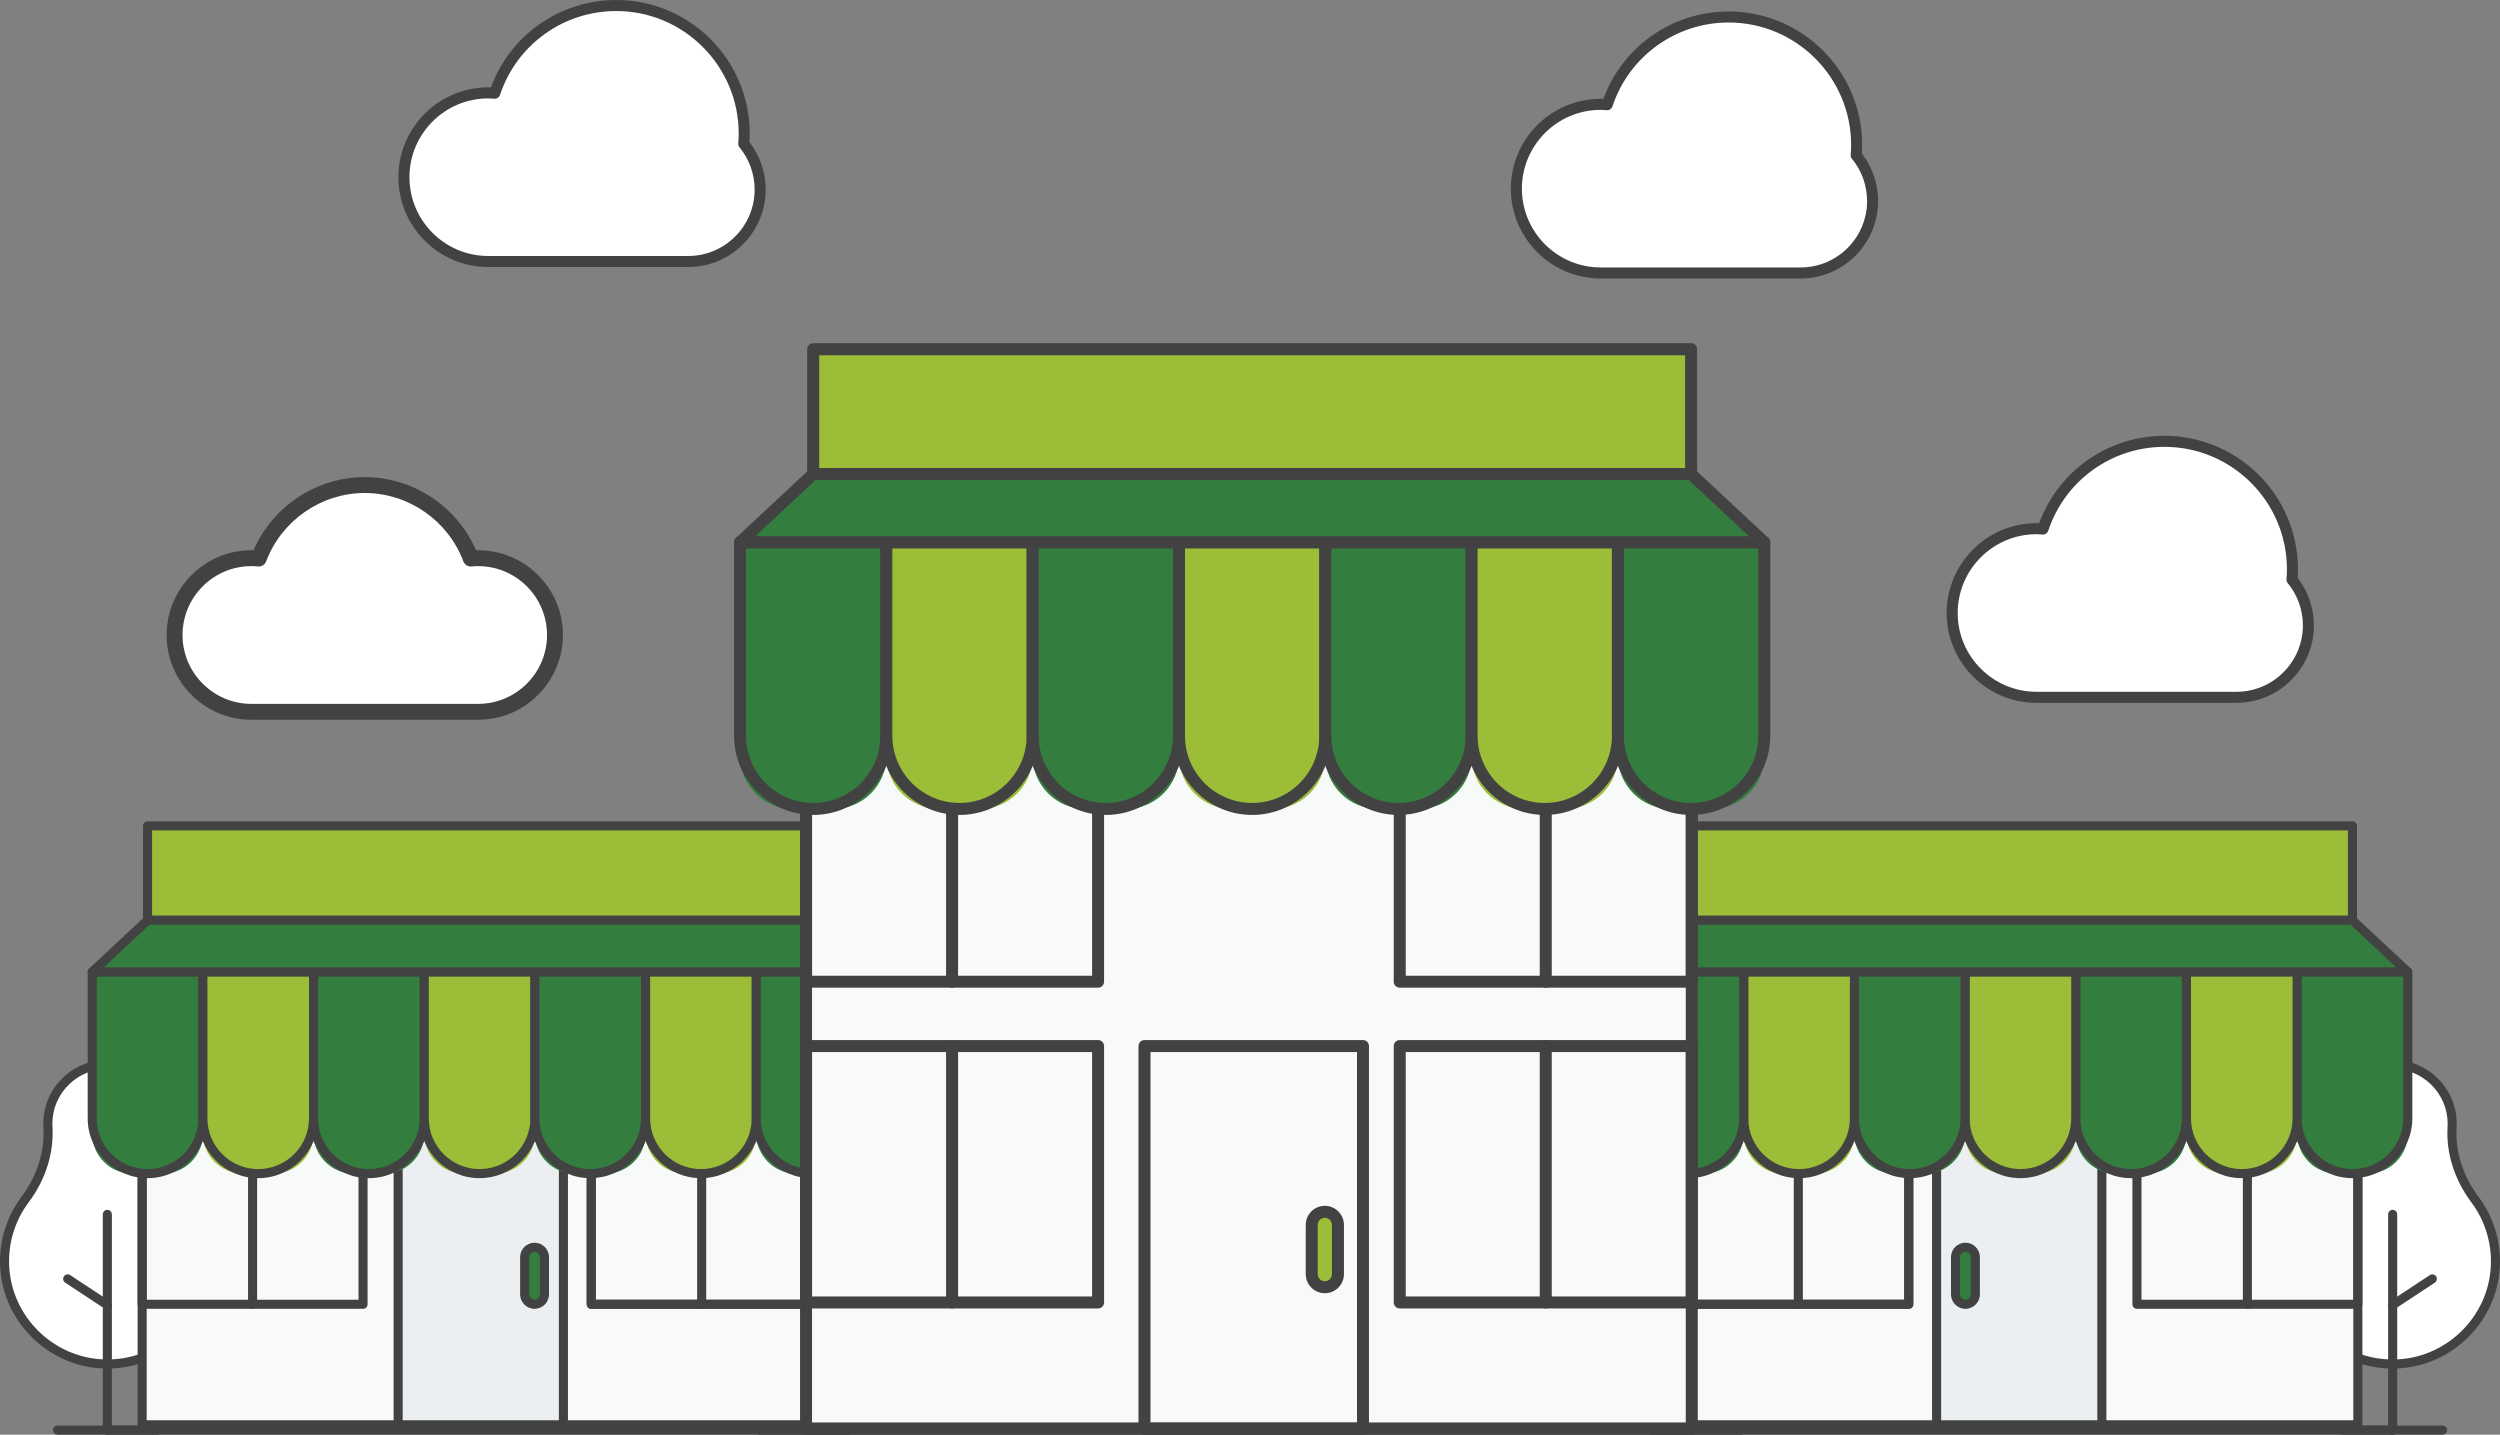<?xml version="1.0" encoding="utf-8"?>
<!-- Generator: Adobe Illustrator 19.0.0, SVG Export Plug-In . SVG Version: 6.00 Build 0)  -->
<svg version="1.1" id="Layer_1" xmlns="http://www.w3.org/2000/svg" xmlns:xlink="http://www.w3.org/1999/xlink" x="0px" y="0px"
	 width="182.535px" height="104.75px" viewBox="0 0 182.535 104.75"
	 style="enable-background:new 0 0 182.535 104.75;" xml:space="preserve">
<rect x="0" y="0" width="182.535" height="104.75" fill="#808080" stroke="none"/>
<g>
	<g>
		<path style="fill:#FFFFFF;" d="M170.357,82.215c-0.001-0.022-0.001-0.045-0.002-0.067
			c-0.048-2.319,1.795-4.31,4.112-4.43c2.504-0.13,4.576,1.862,4.576,4.338
			c0,0.088-0.003,0.176-0.008,0.263c-0.114,1.894,0.538,3.753,1.676,5.272
			c1.018,1.359,1.586,3.076,1.482,4.928c-0.217,3.857-3.405,6.955-7.266,7.069
			c-4.249,0.126-7.734-3.282-7.734-7.503c0-1.687,0.557-3.244,1.497-4.497
			C169.849,86.041,170.427,84.148,170.357,82.215z"/>
		<path style="fill:#424242;" d="M169.239,97.709c-1.534-1.489-2.378-3.486-2.378-5.623
			c0-1.709,0.541-3.333,1.563-4.696c1.1-1.467,1.669-3.3,1.602-5.162
			l-0.002-0.072c-0.052-2.5,1.933-4.639,4.426-4.768
			c1.298-0.067,2.528,0.387,3.467,1.278c0.939,0.892,1.457,2.096,1.457,3.391
			c0,0.095-0.003,0.189-0.009,0.283c-0.104,1.734,0.468,3.528,1.61,5.054
			c1.102,1.471,1.651,3.298,1.548,5.145c-0.226,4.02-3.559,7.262-7.587,7.382
			c-0.08,0.002-0.16,0.004-0.24,0.004
			C172.645,99.923,170.715,99.142,169.239,97.709z M174.484,78.049
			c-2.139,0.111-3.843,1.947-3.798,4.093l0.002,0.061c0,0,0,0,0,0.001
			c0.073,2.013-0.543,3.996-1.734,5.583c-0.936,1.248-1.431,2.734-1.431,4.299
			c0,1.957,0.773,3.785,2.178,5.148c1.404,1.363,3.257,2.08,5.216,2.024
			c3.688-0.109,6.739-3.077,6.946-6.757c0.095-1.691-0.408-3.364-1.417-4.71
			c-1.236-1.65-1.855-3.6-1.741-5.49c0.005-0.081,0.007-0.162,0.007-0.244
			c0-1.111-0.444-2.145-1.25-2.911c-0.753-0.715-1.727-1.102-2.761-1.102
			C174.628,78.043,174.556,78.045,174.484,78.049z"/>
		<g>
			<line style="fill:#5E35B1;" x1="174.698" y1="88.665" x2="174.698" y2="104.419"/>
			<path style="fill:#424242;" d="M174.698,104.75c0.183,0,0.331-0.148,0.331-0.331V88.665
				c0-0.183-0.148-0.331-0.331-0.331c-0.183,0-0.331,0.148-0.331,0.331v15.753
				C174.367,104.601,174.515,104.75,174.698,104.75z"/>
		</g>
		<g>
			<line style="fill:#5E35B1;" x1="177.594" y1="93.376" x2="174.698" y2="95.285"/>
			<path style="fill:#424242;" d="M174.698,95.616c0.063,0,0.126-0.018,0.182-0.055l2.896-1.909
				c0.153-0.1,0.195-0.306,0.094-0.458c-0.1-0.153-0.306-0.195-0.459-0.094
				l-2.896,1.909c-0.153,0.1-0.195,0.306-0.094,0.458
				C174.485,95.564,174.591,95.616,174.698,95.616z"/>
		</g>
		<g>
			<line style="fill:#FFC107;" x1="178.339" y1="104.419" x2="171.057" y2="104.419"/>
			<path style="fill:#424242;" d="M171.057,104.75h7.282c0.183,0,0.331-0.148,0.331-0.331
				c0-0.183-0.148-0.331-0.331-0.331h-7.282c-0.183,0-0.331,0.148-0.331,0.331
				C170.726,104.601,170.874,104.75,171.057,104.75z"/>
		</g>
		<rect x="123.239" y="81.703" style="fill:#F8F9F9;" width="48.918" height="22.96"/>
		<path style="fill:#424242;" d="M122.908,104.029V81.069c0-0.183,0.148-0.331,0.331-0.331
			h48.917c0.183,0,0.331,0.148,0.331,0.331v22.96
			c0,0.183-0.148,0.331-0.331,0.331h-48.917
			C123.056,104.36,122.908,104.212,122.908,104.029z M171.825,81.4h-48.255v22.298
			h48.255V81.4z"/>
		<rect x="141.398" y="81.069" style="fill:#ECEFF1;" width="12.066" height="22.96"/>
		<path style="fill:#424242;" d="M141.067,104.029V81.069c0-0.183,0.148-0.331,0.331-0.331
			h12.066c0.183,0,0.331,0.148,0.331,0.331v22.96
			c0,0.183-0.148,0.331-0.331,0.331h-12.066
			C141.215,104.36,141.067,104.212,141.067,104.029z M153.133,81.4h-11.404v22.298
			h11.404V81.4z"/>
		<path style="fill:#337D3E;" d="M143.303,95.231h0.401c0.289,0,0.524-0.235,0.524-0.524v-3.118
			c0-0.289-0.235-0.524-0.524-0.524h-0.401c-0.289,0-0.524,0.235-0.524,0.524v3.118
			C142.779,94.996,143.014,95.231,143.303,95.231z"/>
		<path style="fill:#424242;" d="M142.449,94.507V91.79c0-0.582,0.473-1.055,1.055-1.055
			c0.582,0,1.055,0.473,1.055,1.055v2.717c0,0.582-0.473,1.055-1.055,1.055
			C142.922,95.562,142.449,95.089,142.449,94.507z M143.11,91.79v2.717
			c0,0.217,0.176,0.393,0.393,0.393c0.217,0,0.393-0.176,0.393-0.393V91.79
			c0-0.217-0.177-0.393-0.393-0.393C143.287,91.396,143.11,91.573,143.11,91.79z"/>
		<g>
			<line style="fill:#5E35B1;" x1="174.698" y1="104.419" x2="120.551" y2="104.419"/>
			<path style="fill:#424242;" d="M120.551,104.75h54.147c0.183,0,0.331-0.148,0.331-0.331
				c0-0.183-0.148-0.331-0.331-0.331h-54.147c-0.183,0-0.331,0.148-0.331,0.331
				C120.22,104.601,120.368,104.75,120.551,104.75z"/>
		</g>
		<rect x="123.277" y="60.302" style="fill:#9BBD37;" width="48.486" height="6.892"/>
		<path style="fill:#424242;" d="M122.946,67.193v-6.892c0-0.183,0.148-0.331,0.331-0.331h48.486
			c0.183,0,0.331,0.148,0.331,0.331v6.892c0,0.183-0.148,0.331-0.331,0.331
			h-48.486C123.094,67.524,122.946,67.376,122.946,67.193z M171.431,60.633h-47.824
			v6.23h47.824V60.633z"/>
		<path style="fill:#424242;" d="M122.908,95.231V81.069c0-0.183,0.148-0.331,0.331-0.331
			h16.128c0.183,0,0.331,0.148,0.331,0.331v14.162
			c0,0.183-0.148,0.331-0.331,0.331h-16.128
			C123.056,95.562,122.908,95.414,122.908,95.231z M139.036,81.4h-15.466v13.5
			h15.466V81.4z"/>
		<g>
			<path style="fill:#424242;" d="M122.908,95.231V81.069c0-0.183,0.148-0.331,0.331-0.331
				h16.128c0.183,0,0.331,0.148,0.331,0.331v14.162
				c0,0.183-0.148,0.331-0.331,0.331h-16.128
				C123.056,95.562,122.908,95.414,122.908,95.231z M139.036,81.4h-15.466v13.5
				h15.466V81.4z"/>
		</g>
		<g>
			<line style="fill:#ECEFF1;" x1="131.303" y1="81.069" x2="131.303" y2="95.231"/>
			<path style="fill:#424242;" d="M131.303,95.562c0.183,0,0.331-0.148,0.331-0.331V81.069
				c0-0.183-0.148-0.331-0.331-0.331c-0.183,0-0.331,0.148-0.331,0.331v14.162
				C130.972,95.414,131.12,95.562,131.303,95.562z"/>
		</g>
		<g>
			<path style="fill:#424242;" d="M155.697,95.231V81.069c0-0.183,0.148-0.331,0.331-0.331
				h16.128c0.183,0,0.331,0.148,0.331,0.331v14.162
				c0,0.183-0.148,0.331-0.331,0.331h-16.128
				C155.845,95.562,155.697,95.414,155.697,95.231z M171.825,81.4h-15.466v13.5
				h15.466V81.4z"/>
		</g>
		<g>
			<line style="fill:#ECEFF1;" x1="164.092" y1="81.069" x2="164.092" y2="95.231"/>
			<path style="fill:#424242;" d="M164.092,95.562c0.183,0,0.331-0.148,0.331-0.331V81.069
				c0-0.183-0.148-0.331-0.331-0.331c-0.183,0-0.331,0.148-0.331,0.331v14.162
				C163.761,95.414,163.909,95.562,164.092,95.562z"/>
		</g>
		<path style="fill:#337D3E;" d="M170.644,85.691h2.237c1.614,0,2.922-1.308,2.922-2.922V71.895
			c0-0.515-0.418-0.933-0.933-0.933h-6.215c-0.515,0-0.933,0.418-0.933,0.933
			v10.874C167.722,84.383,169.03,85.691,170.644,85.691z"/>
		<path style="fill:#424242;" d="M167.391,81.65V70.962c0-0.183,0.148-0.331,0.331-0.331
			h8.081c0.183,0,0.331,0.148,0.331,0.331v10.689c0,2.41-1.961,4.371-4.371,4.371
			C169.352,86.022,167.391,84.061,167.391,81.65z M168.053,71.293v10.358
			c0,2.045,1.664,3.709,3.71,3.709s3.709-1.664,3.709-3.709V71.293H168.053z"/>
		<path style="fill:#9BBD37;" d="M162.563,85.691h2.237c1.614,0,2.922-1.308,2.922-2.922V71.874
			c0-0.504-0.408-0.912-0.912-0.912h-6.256c-0.504,0-0.912,0.408-0.912,0.912v10.895
			C159.641,84.383,160.949,85.691,162.563,85.691z"/>
		<path style="fill:#424242;" d="M159.31,81.65V70.962c0-0.183,0.148-0.331,0.331-0.331
			h8.081c0.183,0,0.331,0.148,0.331,0.331v10.689c0,2.41-1.961,4.371-4.371,4.371
			C161.271,86.022,159.31,84.061,159.31,81.65z M159.972,71.293v10.358
			c0,2.045,1.664,3.709,3.709,3.709c2.045,0,3.709-1.664,3.709-3.709V71.293H159.972
			z"/>
		<path style="fill:#337D3E;" d="M154.482,85.691h2.237c1.614,0,2.922-1.308,2.922-2.922V71.959
			c0-0.551-0.447-0.998-0.998-0.998h-6.085c-0.551,0-0.998,0.447-0.998,0.998
			v10.809C151.56,84.383,152.868,85.691,154.482,85.691z"/>
		<path style="fill:#424242;" d="M151.229,81.65V70.962c0-0.183,0.148-0.331,0.331-0.331
			h8.081c0.183,0,0.331,0.148,0.331,0.331v10.689c0,2.41-1.961,4.371-4.372,4.371
			C153.19,86.022,151.229,84.061,151.229,81.65z M151.891,71.293v10.358
			c0,2.045,1.664,3.709,3.709,3.709c2.045,0,3.71-1.664,3.71-3.709V71.293
			H151.891z"/>
		<path style="fill:#9BBD37;" d="M146.401,85.691h2.237c1.614,0,2.922-1.308,2.922-2.922V71.956
			c0-0.549-0.445-0.994-0.994-0.994h-6.093c-0.549,0-0.994,0.445-0.994,0.994
			v10.813C143.479,84.383,144.787,85.691,146.401,85.691z"/>
		<path style="fill:#424242;" d="M143.148,81.65V70.962c0-0.183,0.148-0.331,0.331-0.331
			h8.081c0.183,0,0.331,0.148,0.331,0.331v10.689c0,2.41-1.961,4.371-4.371,4.371
			C145.109,86.022,143.148,84.061,143.148,81.65z M143.81,71.293v10.358
			c0,2.045,1.664,3.709,3.71,3.709c2.045,0,3.709-1.664,3.709-3.709V71.293
			H143.81z"/>
		<path style="fill:#337D3E;" d="M138.32,85.691h2.237c1.614,0,2.922-1.308,2.922-2.922V71.947
			c0-0.544-0.441-0.985-0.985-0.985h-6.111c-0.544,0-0.985,0.441-0.985,0.985v10.822
			C135.398,84.383,136.706,85.691,138.32,85.691z"/>
		<path style="fill:#424242;" d="M135.067,81.65V70.962c0-0.183,0.148-0.331,0.331-0.331
			h8.081c0.183,0,0.331,0.148,0.331,0.331v10.689c0,2.41-1.961,4.371-4.371,4.371
			C137.028,86.022,135.067,84.061,135.067,81.65z M135.729,71.293v10.358
			c0,2.045,1.664,3.709,3.709,3.709c2.045,0,3.709-1.664,3.709-3.709V71.293
			H135.729z"/>
		<path style="fill:#9BBD37;" d="M130.239,85.691h2.237c1.614,0,2.922-1.308,2.922-2.922V71.879
			c0-0.507-0.411-0.918-0.918-0.918h-6.246c-0.507,0-0.918,0.411-0.918,0.918
			v10.89C127.317,84.383,128.625,85.691,130.239,85.691z"/>
		<path style="fill:#424242;" d="M126.986,81.65V70.962c0-0.183,0.148-0.331,0.331-0.331h8.081
			c0.183,0,0.331,0.148,0.331,0.331v10.689c0,2.41-1.961,4.371-4.372,4.371
			C128.947,86.022,126.986,84.061,126.986,81.65z M127.648,71.293v10.358
			c0,2.045,1.664,3.709,3.709,3.709c2.045,0,3.71-1.664,3.71-3.709V71.293
			H127.648z"/>
		<path style="fill:#337D3E;" d="M122.158,85.691h2.237c1.614,0,2.922-1.308,2.922-2.922V71.741
			c0-0.43-0.349-0.779-0.779-0.779h-6.523c-0.43,0-0.779,0.349-0.779,0.779
			v11.028C119.236,84.383,120.544,85.691,122.158,85.691z"/>
		<path style="fill:#424242;" d="M118.905,81.65V70.962c0-0.183,0.148-0.331,0.331-0.331
			h8.081c0.183,0,0.331,0.148,0.331,0.331v10.689c0,2.41-1.961,4.371-4.371,4.371
			C120.866,86.022,118.905,84.061,118.905,81.65z M119.567,71.293v10.358
			c0,2.045,1.664,3.709,3.71,3.709c2.045,0,3.709-1.664,3.709-3.709V71.293H119.567z
			"/>
		<polygon style="fill:#337D3E;" points="119.236,70.962 175.803,70.962 171.762,67.194 
			123.277,67.194 		"/>
		<path style="fill:#424242;" d="M118.928,71.083c-0.05-0.127-0.017-0.271,0.082-0.363
			l4.04-3.768c0.061-0.057,0.142-0.089,0.226-0.089h48.486
			c0.084,0,0.164,0.032,0.226,0.089l4.04,3.768
			c0.099,0.093,0.132,0.237,0.082,0.363c-0.05,0.127-0.172,0.21-0.308,0.21
			h-56.567C119.1,71.293,118.978,71.209,118.928,71.083z M171.632,67.524H123.407
			l-3.331,3.106h54.886L171.632,67.524z"/>
	</g>
	<g>
		<path style="fill:#FFFFFF;" d="M12.178,82.215c0.001-0.022,0.001-0.045,0.002-0.067
			c0.048-2.319-1.795-4.31-4.112-4.43c-2.504-0.13-4.576,1.862-4.576,4.338
			c0,0.088,0.003,0.176,0.008,0.263c0.114,1.894-0.538,3.753-1.676,5.272
			c-1.018,1.359-1.586,3.076-1.482,4.928c0.217,3.857,3.405,6.955,7.266,7.069
			c4.249,0.126,7.734-3.282,7.734-7.503c0-1.687-0.557-3.244-1.497-4.497
			C12.686,86.041,12.108,84.148,12.178,82.215z"/>
		<path style="fill:#424242;" d="M7.839,99.923c-0.08,0-0.16-0.001-0.24-0.004
			c-4.028-0.119-7.361-3.361-7.587-7.382c-0.104-1.847,0.446-3.674,1.548-5.145
			c1.143-1.525,1.714-3.32,1.61-5.054c-0.006-0.094-0.009-0.188-0.009-0.283
			c0-1.295,0.517-2.499,1.457-3.391c0.939-0.891,2.169-1.344,3.467-1.278
			c2.492,0.129,4.478,2.268,4.426,4.768l-0.002,0.072
			c-0.067,1.862,0.502,3.695,1.602,5.162c1.022,1.363,1.563,2.987,1.563,4.696
			c0,2.137-0.845,4.134-2.378,5.623C11.82,99.142,9.89,99.923,7.839,99.923z
			 M7.835,78.043c-1.034,0-2.007,0.387-2.761,1.102
			c-0.806,0.766-1.25,1.799-1.25,2.911c0,0.082,0.003,0.163,0.007,0.244
			c0.114,1.89-0.505,3.84-1.741,5.49c-1.009,1.346-1.512,3.019-1.417,4.71
			c0.207,3.68,3.258,6.648,6.946,6.757c1.959,0.056,3.812-0.661,5.216-2.024
			c1.404-1.363,2.178-3.192,2.178-5.148c0-1.565-0.495-3.051-1.431-4.299
			c-1.191-1.588-1.807-3.571-1.734-5.583c0-0,0-0,0-0.001l0.002-0.061
			c0.045-2.146-1.659-3.982-3.798-4.093C7.979,78.045,7.907,78.043,7.835,78.043z"
			/>
		<g>
			<line style="fill:#5E35B1;" x1="7.837" y1="88.665" x2="7.837" y2="104.419"/>
			<path style="fill:#424242;" d="M7.837,104.75c-0.183,0-0.331-0.148-0.331-0.331V88.665
				c0-0.183,0.148-0.331,0.331-0.331c0.183,0,0.331,0.148,0.331,0.331v15.753
				C8.168,104.601,8.02,104.75,7.837,104.75z"/>
		</g>
		<g>
			<line style="fill:#5E35B1;" x1="4.941" y1="93.376" x2="7.837" y2="95.285"/>
			<path style="fill:#424242;" d="M7.837,95.616c-0.063,0-0.126-0.018-0.182-0.055l-2.896-1.909
				c-0.153-0.1-0.195-0.306-0.094-0.458c0.1-0.153,0.306-0.195,0.459-0.094
				l2.896,1.909c0.153,0.1,0.195,0.306,0.094,0.458
				C8.05,95.564,7.944,95.616,7.837,95.616z"/>
		</g>
		<g>
			<line style="fill:#FFC107;" x1="4.196" y1="104.419" x2="11.478" y2="104.419"/>
			<path style="fill:#424242;" d="M11.478,104.75H4.196c-0.183,0-0.331-0.148-0.331-0.331
				c0-0.183,0.148-0.331,0.331-0.331h7.282c0.183,0,0.331,0.148,0.331,0.331
				C11.809,104.601,11.66,104.75,11.478,104.75z"/>
		</g>
		<rect x="10.379" y="81.703" style="fill:#F8F9F9;" width="48.918" height="22.96"/>
		<path style="fill:#424242;" d="M59.296,104.36H10.379c-0.183,0-0.331-0.148-0.331-0.331
			V81.069c0-0.183,0.148-0.331,0.331-0.331h48.917
			c0.183,0,0.331,0.148,0.331,0.331v22.96
			C59.627,104.212,59.479,104.36,59.296,104.36z M10.71,103.698h48.255V81.4
			H10.71V103.698z"/>
		<rect x="29.071" y="81.069" style="fill:#ECEFF1;" width="12.066" height="22.96"/>
		<path style="fill:#424242;" d="M41.137,104.36H29.071c-0.183,0-0.331-0.148-0.331-0.331
			V81.069c0-0.183,0.148-0.331,0.331-0.331h12.066
			c0.183,0,0.331,0.148,0.331,0.331v22.96
			C41.468,104.212,41.32,104.36,41.137,104.36z M29.402,103.698h11.404V81.4H29.402
			V103.698z"/>
		<path style="fill:#337D3E;" d="M39.232,95.231h-0.401c-0.289,0-0.524-0.235-0.524-0.524v-3.118
			c0-0.289,0.235-0.524,0.524-0.524h0.401c0.289,0,0.524,0.235,0.524,0.524v3.118
			C39.755,94.996,39.521,95.231,39.232,95.231z"/>
		<path style="fill:#424242;" d="M39.031,95.562c-0.582,0-1.055-0.473-1.055-1.055V91.79
			c0-0.582,0.473-1.055,1.055-1.055c0.582,0,1.055,0.473,1.055,1.055v2.717
			C40.086,95.089,39.613,95.562,39.031,95.562z M39.031,91.396
			c-0.217,0-0.393,0.177-0.393,0.393v2.717c0,0.217,0.177,0.393,0.393,0.393
			c0.217,0,0.393-0.176,0.393-0.393V91.79
			C39.424,91.573,39.248,91.396,39.031,91.396z"/>
		<g>
			<line style="fill:#5E35B1;" x1="7.837" y1="104.419" x2="61.984" y2="104.419"/>
			<path style="fill:#424242;" d="M61.984,104.75H7.837c-0.183,0-0.331-0.148-0.331-0.331
				c0-0.183,0.148-0.331,0.331-0.331h54.147c0.183,0,0.331,0.148,0.331,0.331
				C62.315,104.601,62.167,104.75,61.984,104.75z"/>
		</g>
		<rect x="10.773" y="60.302" style="fill:#9BBD37;" width="48.486" height="6.892"/>
		<path style="fill:#424242;" d="M59.258,67.524H10.773c-0.183,0-0.331-0.148-0.331-0.331
			v-6.892c0-0.183,0.148-0.331,0.331-0.331h48.486
			c0.183,0,0.331,0.148,0.331,0.331v6.892
			C59.589,67.376,59.441,67.524,59.258,67.524z M11.104,66.862h47.824v-6.23h-47.824
			V66.862z"/>
		<path style="fill:#424242;" d="M59.296,95.562H43.168c-0.183,0-0.331-0.148-0.331-0.331
			V81.069c0-0.183,0.148-0.331,0.331-0.331h16.128
			c0.183,0,0.331,0.148,0.331,0.331v14.162
			C59.627,95.414,59.479,95.562,59.296,95.562z M43.499,94.9h15.466V81.4H43.499
			V94.9z"/>
		<g>
			<path style="fill:#424242;" d="M59.296,95.562H43.168c-0.183,0-0.331-0.148-0.331-0.331
				V81.069c0-0.183,0.148-0.331,0.331-0.331h16.128
				c0.183,0,0.331,0.148,0.331,0.331v14.162
				C59.627,95.414,59.479,95.562,59.296,95.562z M43.499,94.9h15.466V81.4H43.499
				V94.9z"/>
		</g>
		<g>
			<line style="fill:#ECEFF1;" x1="51.232" y1="81.069" x2="51.232" y2="95.231"/>
			<path style="fill:#424242;" d="M51.232,95.562c-0.183,0-0.331-0.148-0.331-0.331V81.069
				c0-0.183,0.148-0.331,0.331-0.331c0.183,0,0.331,0.148,0.331,0.331v14.162
				C51.563,95.414,51.415,95.562,51.232,95.562z"/>
		</g>
		<g>
			<path style="fill:#424242;" d="M26.507,95.562H10.379c-0.183,0-0.331-0.148-0.331-0.331
				V81.069c0-0.183,0.148-0.331,0.331-0.331h16.128
				c0.183,0,0.331,0.148,0.331,0.331v14.162
				C26.838,95.414,26.69,95.562,26.507,95.562z M10.71,94.9H26.176V81.4H10.71
				V94.9z"/>
		</g>
		<g>
			<line style="fill:#ECEFF1;" x1="18.443" y1="81.069" x2="18.443" y2="95.231"/>
			<path style="fill:#424242;" d="M18.443,95.562c-0.183,0-0.331-0.148-0.331-0.331V81.069
				c0-0.183,0.148-0.331,0.331-0.331c0.183,0,0.331,0.148,0.331,0.331v14.162
				C18.774,95.414,18.626,95.562,18.443,95.562z"/>
		</g>
		<path style="fill:#337D3E;" d="M11.891,85.691H9.654c-1.614,0-2.922-1.308-2.922-2.922
			V71.895c0-0.515,0.418-0.933,0.933-0.933h6.215c0.515,0,0.933,0.418,0.933,0.933
			v10.874C14.813,84.383,13.505,85.691,11.891,85.691z"/>
		<path style="fill:#424242;" d="M10.773,86.022c-2.41,0-4.371-1.961-4.371-4.371V70.962
			c0-0.183,0.148-0.331,0.331-0.331h8.081c0.183,0,0.331,0.148,0.331,0.331v10.689
			C15.144,84.061,13.183,86.022,10.773,86.022z M7.063,71.293v10.358
			c0,2.045,1.664,3.709,3.709,3.709c2.045,0,3.71-1.664,3.71-3.709V71.293H7.063
			z"/>
		<path style="fill:#9BBD37;" d="M19.972,85.691h-2.237c-1.614,0-2.922-1.308-2.922-2.922
			V71.874c0-0.504,0.408-0.912,0.912-0.912h6.256c0.504,0,0.912,0.408,0.912,0.912
			v10.895C22.894,84.383,21.586,85.691,19.972,85.691z"/>
		<path style="fill:#424242;" d="M18.854,86.022c-2.41,0-4.371-1.961-4.371-4.371V70.962
			c0-0.183,0.148-0.331,0.331-0.331h8.081c0.183,0,0.331,0.148,0.331,0.331v10.689
			C23.225,84.061,21.264,86.022,18.854,86.022z M15.144,71.293v10.358
			c0,2.045,1.664,3.709,3.709,3.709s3.709-1.664,3.709-3.709V71.293H15.144z"/>
		<path style="fill:#337D3E;" d="M28.053,85.691h-2.237c-1.614,0-2.922-1.308-2.922-2.922
			V71.959c0-0.551,0.447-0.998,0.998-0.998h6.085c0.551,0,0.998,0.447,0.998,0.998
			v10.809C30.975,84.383,29.667,85.691,28.053,85.691z"/>
		<path style="fill:#424242;" d="M26.935,86.022c-2.41,0-4.372-1.961-4.372-4.371V70.962
			c0-0.183,0.148-0.331,0.331-0.331h8.081c0.183,0,0.331,0.148,0.331,0.331v10.689
			C31.306,84.061,29.345,86.022,26.935,86.022z M23.225,71.293v10.358
			c0,2.045,1.664,3.709,3.71,3.709c2.045,0,3.709-1.664,3.709-3.709V71.293
			H23.225z"/>
		<path style="fill:#9BBD37;" d="M36.134,85.691h-2.237c-1.614,0-2.922-1.308-2.922-2.922
			V71.956c0-0.549,0.445-0.994,0.994-0.994h6.093c0.549,0,0.994,0.445,0.994,0.994
			v10.813C39.056,84.383,37.748,85.691,36.134,85.691z"/>
		<path style="fill:#424242;" d="M35.016,86.022c-2.41,0-4.371-1.961-4.371-4.371V70.962
			c0-0.183,0.148-0.331,0.331-0.331h8.081c0.183,0,0.331,0.148,0.331,0.331v10.689
			C39.387,84.061,37.426,86.022,35.016,86.022z M31.306,71.293v10.358
			c0,2.045,1.664,3.709,3.709,3.709c2.045,0,3.71-1.664,3.71-3.709V71.293
			H31.306z"/>
		<path style="fill:#337D3E;" d="M44.215,85.691h-2.237c-1.614,0-2.922-1.308-2.922-2.922
			V71.947c0-0.544,0.441-0.985,0.985-0.985h6.111c0.544,0,0.985,0.441,0.985,0.985
			v10.822C47.137,84.383,45.829,85.691,44.215,85.691z"/>
		<path style="fill:#424242;" d="M43.096,86.022c-2.41,0-4.371-1.961-4.371-4.371V70.962
			c0-0.183,0.148-0.331,0.331-0.331h8.081c0.183,0,0.331,0.148,0.331,0.331v10.689
			C47.468,84.061,45.507,86.022,43.096,86.022z M39.387,71.293v10.358
			c0,2.045,1.664,3.709,3.709,3.709s3.709-1.664,3.709-3.709V71.293H39.387z"/>
		<path style="fill:#9BBD37;" d="M52.296,85.691h-2.237c-1.614,0-2.922-1.308-2.922-2.922
			V71.879c0-0.507,0.411-0.918,0.918-0.918h6.246c0.507,0,0.918,0.411,0.918,0.918
			v10.89C55.218,84.383,53.91,85.691,52.296,85.691z"/>
		<path style="fill:#424242;" d="M51.177,86.022c-2.41,0-4.372-1.961-4.372-4.371V70.962
			c0-0.183,0.148-0.331,0.331-0.331h8.081c0.183,0,0.331,0.148,0.331,0.331v10.689
			C55.549,84.061,53.588,86.022,51.177,86.022z M47.468,71.293v10.358
			c0,2.045,1.664,3.709,3.71,3.709s3.709-1.664,3.709-3.709V71.293H47.468z"/>
		<path style="fill:#337D3E;" d="M60.377,85.691h-2.237c-1.614,0-2.922-1.308-2.922-2.922
			V71.741c0-0.43,0.349-0.779,0.779-0.779h6.523c0.43,0,0.779,0.349,0.779,0.779
			v11.028C63.299,84.383,61.991,85.691,60.377,85.691z"/>
		<path style="fill:#424242;" d="M59.258,86.022c-2.41,0-4.371-1.961-4.371-4.371V70.962
			c0-0.183,0.148-0.331,0.331-0.331h8.081c0.183,0,0.331,0.148,0.331,0.331v10.689
			C63.63,84.061,61.669,86.022,59.258,86.022z M55.549,71.293v10.358
			c0,2.045,1.664,3.709,3.709,3.709c2.045,0,3.71-1.664,3.71-3.709V71.293
			H55.549z"/>
		<polygon style="fill:#337D3E;" points="63.299,70.962 6.732,70.962 10.773,67.194 59.258,67.194 
					"/>
		<path style="fill:#424242;" d="M63.299,71.293H6.732c-0.136,0-0.258-0.083-0.308-0.21
			c-0.05-0.127-0.017-0.271,0.082-0.363l4.04-3.768
			c0.061-0.057,0.142-0.089,0.226-0.089h48.486c0.084,0,0.164,0.032,0.226,0.089
			l4.04,3.768c0.099,0.093,0.132,0.237,0.082,0.363
			C63.557,71.209,63.435,71.293,63.299,71.293z M7.573,70.631H62.459l-3.331-3.106
			H10.903L7.573,70.631z"/>
	</g>
	<rect x="58.853" y="39.641" style="fill:#F8F9F9;" width="64.671" height="64.671"/>
	<path style="fill:#424242;" d="M123.523,104.75H58.853c-0.242,0-0.438-0.196-0.438-0.438
		V39.641c0-0.242,0.196-0.438,0.438-0.438h64.671c0.242,0,0.438,0.196,0.438,0.438
		v64.671C123.961,104.554,123.765,104.75,123.523,104.75z M59.29,103.874h63.795
		V40.079H59.29V103.874z"/>
	<path style="fill:#424242;" d="M99.517,104.75H83.564c-0.242,0-0.438-0.196-0.438-0.438
		V76.376c0-0.242,0.196-0.438,0.438-0.438h15.952c0.242,0,0.438,0.196,0.438,0.438
		v27.936C99.954,104.554,99.758,104.75,99.517,104.75z M84.002,103.874h15.077V76.814
		H84.002V103.874z"/>
	<path style="fill:#9BBD37;" d="M96.997,93.987h-0.53c-0.382,0-0.693-0.31-0.693-0.693
		v-4.122c0-0.382,0.31-0.693,0.693-0.693h0.53c0.382,0,0.693,0.31,0.693,0.693
		v4.122C97.69,93.677,97.38,93.987,96.997,93.987z"/>
	<path style="fill:#424242;" d="M96.732,94.424c-0.769,0-1.395-0.626-1.395-1.395v-3.592
		c0-0.77,0.626-1.395,1.395-1.395s1.395,0.626,1.395,1.395v3.592
		C98.128,93.798,97.502,94.424,96.732,94.424z M96.732,88.917
		c-0.287,0-0.52,0.233-0.52,0.52v3.592c0,0.287,0.233,0.52,0.52,0.52
		c0.287,0,0.52-0.233,0.52-0.52v-3.592
		C97.253,89.151,97.019,88.917,96.732,88.917z"/>
	<g>
		<line style="fill:#5E35B1;" x1="55.493" y1="104.312" x2="127.077" y2="104.312"/>
		<path style="fill:#424242;" d="M127.077,104.75H55.492c-0.242,0-0.438-0.196-0.438-0.438
			c0-0.242,0.196-0.438,0.438-0.438h71.585c0.242,0,0.438,0.196,0.438,0.438
			C127.515,104.554,127.319,104.75,127.077,104.75z"/>
	</g>
	<rect x="59.374" y="25.499" style="fill:#9BBD37;" width="64.1" height="9.111"/>
	<path style="fill:#424242;" d="M123.474,35.048H59.374c-0.242,0-0.438-0.196-0.438-0.438
		v-9.111c0-0.242,0.196-0.438,0.438-0.438h64.1c0.242,0,0.438,0.196,0.438,0.438
		v9.111C123.911,34.852,123.715,35.048,123.474,35.048z M59.811,34.173h63.224v-8.236
		H59.811V34.173z"/>
	<g>
		<path style="fill:#424242;" d="M123.523,72.115h-21.322c-0.242,0-0.438-0.196-0.438-0.438
			v-18.722c0-0.242,0.196-0.438,0.438-0.438h21.322
			c0.242,0,0.438,0.196,0.438,0.438v18.722
			C123.961,71.919,123.765,72.115,123.523,72.115z M102.639,71.24h20.447V53.392
			h-20.447V71.24z"/>
	</g>
	<g>
		<line style="fill:#ECEFF1;" x1="112.862" y1="52.955" x2="112.862" y2="71.677"/>
		<path style="fill:#424242;" d="M112.862,72.115c-0.242,0-0.438-0.196-0.438-0.438v-18.722
			c0-0.242,0.196-0.438,0.438-0.438c0.242,0,0.438,0.196,0.438,0.438v18.722
			C113.3,71.919,113.104,72.115,112.862,72.115z"/>
	</g>
	<g>
		<path style="fill:#424242;" d="M123.523,95.536h-21.322c-0.242,0-0.438-0.196-0.438-0.438
			V76.376c0-0.242,0.196-0.438,0.438-0.438h21.322
			c0.242,0,0.438,0.196,0.438,0.438v18.722
			C123.961,95.34,123.765,95.536,123.523,95.536z M102.639,94.661h20.447V76.814
			h-20.447V94.661z"/>
	</g>
	<g>
		<line style="fill:#ECEFF1;" x1="112.862" y1="76.376" x2="112.862" y2="95.098"/>
		<path style="fill:#424242;" d="M112.862,95.536c-0.242,0-0.438-0.196-0.438-0.438V76.376
			c0-0.242,0.196-0.438,0.438-0.438c0.242,0,0.438,0.196,0.438,0.438v18.722
			C113.3,95.34,113.104,95.536,112.862,95.536z"/>
	</g>
	<g>
		<path style="fill:#424242;" d="M80.175,72.115H58.853c-0.242,0-0.438-0.196-0.438-0.438
			v-18.722c0-0.242,0.196-0.438,0.438-0.438h21.322
			c0.242,0,0.438,0.196,0.438,0.438v18.722
			C80.612,71.919,80.417,72.115,80.175,72.115z M59.29,71.24h20.447V53.392H59.29
			V71.24z"/>
	</g>
	<g>
		<line style="fill:#ECEFF1;" x1="69.514" y1="52.955" x2="69.514" y2="71.677"/>
		<path style="fill:#424242;" d="M69.514,72.115c-0.242,0-0.438-0.196-0.438-0.438v-18.722
			c0-0.242,0.196-0.438,0.438-0.438c0.242,0,0.438,0.196,0.438,0.438v18.722
			C69.951,71.919,69.756,72.115,69.514,72.115z"/>
	</g>
	<g>
		<path style="fill:#424242;" d="M80.175,95.536H58.853c-0.242,0-0.438-0.196-0.438-0.438
			V76.376c0-0.242,0.196-0.438,0.438-0.438h21.322
			c0.242,0,0.438,0.196,0.438,0.438v18.722
			C80.612,95.34,80.417,95.536,80.175,95.536z M59.29,94.661h20.447V76.814H59.29
			V94.661z"/>
	</g>
	<g>
		<line style="fill:#ECEFF1;" x1="69.514" y1="76.376" x2="69.514" y2="95.098"/>
		<path style="fill:#424242;" d="M69.514,95.536c-0.242,0-0.438-0.196-0.438-0.438V76.376
			c0-0.242,0.196-0.438,0.438-0.438c0.242,0,0.438,0.196,0.438,0.438v18.722
			C69.951,95.34,69.756,95.536,69.514,95.536z"/>
	</g>
	<path style="fill:#337D3E;" d="M60.853,59.065l-2.957-0c-2.133,0-3.863-1.729-3.863-3.863
		V40.775c0-0.653,0.53-1.183,1.183-1.183h8.317c0.653,0,1.183,0.53,1.183,1.183
		v14.427C64.715,57.335,62.986,59.065,60.853,59.065z"/>
	<path style="fill:#424242;" d="M59.374,59.502c-3.187,0-5.779-2.593-5.779-5.779V39.592
		c0-0.242,0.196-0.438,0.438-0.438h10.683c0.242,0,0.438,0.196,0.438,0.438v14.131
		C65.153,56.91,62.561,59.502,59.374,59.502z M54.47,40.03v13.693
		c0,2.704,2.2,4.904,4.904,4.904c2.704,0,4.904-2.2,4.904-4.904V40.03H54.47z"
		/>
	<path style="fill:#9BBD37;" d="M71.536,59.065l-2.957,0c-2.133,0-3.863-1.729-3.863-3.863
		V40.799c0-0.666,0.54-1.207,1.207-1.207h8.27c0.666,0,1.207,0.54,1.207,1.207
		v14.403C75.399,57.335,73.669,59.065,71.536,59.065z"/>
	<path style="fill:#424242;" d="M70.057,59.502c-3.187,0-5.779-2.593-5.779-5.779V39.592
		c0-0.242,0.196-0.438,0.438-0.438h10.683c0.242,0,0.438,0.196,0.438,0.438v14.131
		C75.836,56.91,73.244,59.502,70.057,59.502z M65.153,40.03v13.693
		c0,2.704,2.2,4.904,4.904,4.904c2.704,0,4.904-2.2,4.904-4.904V40.03H65.153
		z"/>
	<path style="fill:#337D3E;" d="M82.219,59.065l-2.957,0c-2.133,0-3.863-1.729-3.863-3.863
		V40.836c0-0.687,0.557-1.244,1.244-1.244h8.195c0.687,0,1.244,0.557,1.244,1.244
		v14.365C86.082,57.335,84.353,59.065,82.219,59.065z"/>
	<path style="fill:#424242;" d="M80.74,59.502c-3.187,0-5.779-2.593-5.779-5.779V39.592
		c0-0.242,0.196-0.438,0.438-0.438h10.683c0.242,0,0.438,0.196,0.438,0.438v14.131
		C86.52,56.91,83.927,59.502,80.74,59.502z M75.836,40.03v13.693
		c0,2.704,2.2,4.904,4.904,4.904s4.904-2.2,4.904-4.904V40.03H75.836z"/>
	<path style="fill:#9BBD37;" d="M92.902,59.065l-2.957-0c-2.133,0-3.863-1.729-3.863-3.863
		V40.855c0-0.698,0.566-1.263,1.263-1.263h8.157c0.698,0,1.263,0.566,1.263,1.263
		v14.346C96.765,57.335,95.036,59.065,92.902,59.065z"/>
	<path style="fill:#424242;" d="M91.424,59.502c-3.187,0-5.779-2.593-5.779-5.779V39.592
		c0-0.242,0.196-0.438,0.438-0.438h10.683c0.242,0,0.438,0.196,0.438,0.438v14.131
		C97.203,56.91,94.61,59.502,91.424,59.502z M86.52,40.03v13.693
		c0,2.704,2.2,4.904,4.904,4.904c2.704,0,4.904-2.2,4.904-4.904V40.03H86.52
		z"/>
	<path style="fill:#337D3E;" d="M103.586,59.065l-2.957-0
		c-2.133,0-3.863-1.729-3.863-3.863V40.867c0-0.704,0.571-1.275,1.275-1.275h8.133
		c0.704,0,1.275,0.571,1.275,1.275v14.334
		C107.449,57.335,105.719,59.065,103.586,59.065z"/>
	<path style="fill:#424242;" d="M102.107,59.502c-3.187,0-5.779-2.593-5.779-5.779V39.592
		c0-0.242,0.196-0.438,0.438-0.438h10.683c0.242,0,0.437,0.196,0.437,0.438v14.131
		C107.886,56.91,105.294,59.502,102.107,59.502z M97.203,40.03v13.693
		c0,2.704,2.2,4.904,4.904,4.904c2.704,0,4.904-2.2,4.904-4.904V40.03H97.203z"
		/>
	<path style="fill:#9BBD37;" d="M114.269,59.065l-2.957,0
		c-2.133,0-3.863-1.729-3.863-3.863V40.813c0-0.674,0.547-1.221,1.221-1.221h8.242
		c0.674,0,1.221,0.547,1.221,1.221v14.389
		C118.132,57.335,116.402,59.065,114.269,59.065z"/>
	<path style="fill:#424242;" d="M112.79,59.502c-3.187,0-5.779-2.593-5.779-5.779V39.592
		c0-0.242,0.196-0.438,0.438-0.438h10.683c0.242,0,0.438,0.196,0.438,0.438v14.131
		C118.569,56.91,115.977,59.502,112.79,59.502z M107.886,40.03v13.693
		c0,2.704,2.2,4.904,4.904,4.904c2.704,0,4.904-2.2,4.904-4.904V40.03H107.886z
		"/>
	<path style="fill:#337D3E;" d="M124.952,59.065l-2.957-0c-2.133,0-3.863-1.729-3.863-3.863
		V40.918c0-0.732,0.594-1.326,1.326-1.326h8.032c0.732,0,1.326,0.594,1.326,1.326
		v14.284C128.815,57.335,127.086,59.065,124.952,59.065z"/>
	<path style="fill:#424242;" d="M123.474,59.502c-3.187,0-5.779-2.593-5.779-5.779V39.592
		c0-0.242,0.196-0.438,0.438-0.438h10.683c0.242,0,0.438,0.196,0.438,0.438v14.131
		C129.253,56.91,126.66,59.502,123.474,59.502z M118.569,40.03v13.693
		c0,2.704,2.2,4.904,4.904,4.904c2.704,0,4.904-2.2,4.904-4.904V40.03H118.569
		z"/>
	<polygon style="fill:#337D3E;" points="128.815,39.592 54.032,39.592 59.374,34.611 
		123.474,34.611 	"/>
	<path style="fill:#424242;" d="M128.815,40.03H54.032c-0.18,0-0.341-0.11-0.407-0.277
		c-0.066-0.167-0.023-0.358,0.109-0.48l5.342-4.982
		c0.081-0.076,0.188-0.118,0.298-0.118h64.1c0.111,0,0.217,0.042,0.298,0.118
		l5.342,4.982c0.131,0.122,0.175,0.313,0.109,0.48S128.995,40.03,128.815,40.03
		z M55.143,39.155h72.561l-4.403-4.107H59.546L55.143,39.155z"/>
	<g>
		<path style="fill:#FFFFFF;" d="M54.305,10.501c0.02-0.248,0.033-0.499,0.033-0.752
			c0-5.161-4.184-9.345-9.345-9.345c-4.132,0-7.636,2.683-8.869,6.402
			c-0.158-0.012-0.315-0.024-0.476-0.024c-3.4,0-6.156,2.756-6.156,6.156
			c0,3.4,2.756,6.156,6.156,6.156h14.599c2.902,0,5.254-2.352,5.254-5.254
			C55.502,12.571,55.053,11.409,54.305,10.501z"/>
		<path style="fill:#424242;" d="M50.248,19.497H35.648c-3.617,0-6.559-2.943-6.559-6.559
			c0-3.617,2.943-6.56,6.559-6.56c0.066,0,0.132,0.002,0.196,0.005
			C37.251,2.552,40.889,0,44.993,0c5.375,0,9.748,4.373,9.748,9.748
			c0,0.194-0.007,0.4-0.022,0.624c0.766,0.988,1.186,2.212,1.186,3.466
			C55.906,16.959,53.367,19.497,50.248,19.497z M35.648,7.185
			c-3.172,0-5.752,2.581-5.752,5.753c0,3.172,2.581,5.752,5.752,5.752h14.6
			c2.675,0,4.851-2.176,4.851-4.851c0-1.122-0.392-2.217-1.105-3.082
			c-0.066-0.081-0.099-0.184-0.091-0.288c0.021-0.267,0.031-0.503,0.031-0.721
			c0-4.93-4.011-8.942-8.941-8.942c-3.861,0-7.271,2.462-8.486,6.126
			c-0.058,0.176-0.231,0.292-0.414,0.275C35.939,7.196,35.793,7.185,35.648,7.185z"
			/>
	</g>
	<g>
		<path style="fill:#FFFFFF;" d="M34.912,40.755c-0.181,0-0.36,0.01-0.537,0.027
			c-1.179-3.134-4.196-5.367-7.742-5.367s-6.563,2.234-7.742,5.367
			c-0.177-0.017-0.356-0.027-0.537-0.027c-3.097,0-5.608,2.511-5.608,5.608
			s2.511,5.608,5.608,5.608h16.557c3.097,0,5.608-2.511,5.608-5.608
			S38.009,40.755,34.912,40.755z"/>
		<path style="fill:#424242;" d="M34.912,52.553H18.355c-3.412,0-6.189-2.776-6.189-6.189
			c0-3.412,2.776-6.189,6.189-6.189c0.051,0,0.103,0.001,0.156,0.002
			c1.393-3.213,4.604-5.343,8.123-5.343c3.519,0,6.73,2.13,8.123,5.343
			c0.053-0.001,0.104-0.002,0.156-0.002c3.412,0,6.189,2.776,6.189,6.189
			C41.1,49.776,38.324,52.553,34.912,52.553z M18.355,41.336
			c-2.773,0-5.028,2.256-5.028,5.028c0,2.773,2.256,5.028,5.028,5.028h16.557
			c2.773,0,5.028-2.256,5.028-5.028c0-2.773-2.255-5.028-5.028-5.028
			c-0.163,0-0.323,0.009-0.482,0.024c-0.264,0.026-0.505-0.128-0.597-0.373
			c-1.124-2.986-4.017-4.991-7.199-4.991s-6.075,2.006-7.199,4.991
			c-0.092,0.245-0.339,0.399-0.597,0.373
			C18.678,41.345,18.517,41.336,18.355,41.336z"/>
	</g>
	<g>
		<path style="fill:#FFFFFF;" d="M167.349,42.32c0.02-0.248,0.033-0.499,0.033-0.752
			c0-5.161-4.184-9.345-9.345-9.345c-4.132,0-7.636,2.683-8.869,6.402
			c-0.158-0.012-0.315-0.024-0.476-0.024c-3.4,0-6.156,2.756-6.156,6.156
			c0,3.4,2.756,6.156,6.156,6.156h14.599c2.902,0,5.254-2.352,5.254-5.254
			C168.546,44.391,168.096,43.228,167.349,42.32z"/>
		<path style="fill:#424242;" d="M163.291,51.317h-14.6c-3.617,0-6.559-2.943-6.559-6.559
			c0-3.617,2.943-6.56,6.559-6.56c0.066,0,0.132,0.002,0.196,0.005
			c1.407-3.83,5.045-6.383,9.149-6.383c5.375,0,9.748,4.373,9.748,9.748
			c0,0.194-0.007,0.4-0.022,0.624c0.766,0.988,1.186,2.212,1.186,3.466
			C168.949,48.779,166.411,51.317,163.291,51.317z M148.692,39.005
			c-3.172,0-5.752,2.581-5.752,5.753c0,3.172,2.581,5.752,5.752,5.752h14.6
			c2.675,0,4.851-2.176,4.851-4.851c0-1.122-0.392-2.217-1.105-3.082
			c-0.066-0.081-0.099-0.184-0.091-0.288c0.021-0.267,0.031-0.503,0.031-0.721
			c0-4.93-4.011-8.942-8.941-8.942c-3.861,0-7.271,2.462-8.486,6.126
			c-0.058,0.176-0.231,0.292-0.414,0.275
			C148.983,39.016,148.837,39.005,148.692,39.005z"/>
	</g>
	<g>
		<path style="fill:#FFFFFF;" d="M135.529,11.338c0.02-0.248,0.033-0.499,0.033-0.752
			c0-5.161-4.184-9.345-9.345-9.345c-4.132,0-7.636,2.683-8.869,6.402
			c-0.158-0.012-0.315-0.024-0.476-0.024c-3.4,0-6.156,2.756-6.156,6.156
			c0,3.4,2.756,6.156,6.156,6.156h14.599c2.902,0,5.254-2.352,5.254-5.254
			C136.726,13.409,136.277,12.246,135.529,11.338z"/>
		<path style="fill:#424242;" d="M131.472,20.334h-14.6c-3.617,0-6.559-2.943-6.559-6.559
			c0-3.617,2.943-6.56,6.559-6.56c0.066,0,0.132,0.002,0.196,0.005
			c1.407-3.83,5.045-6.383,9.149-6.383c5.375,0,9.748,4.373,9.748,9.748
			c0,0.194-0.007,0.4-0.022,0.624c0.766,0.988,1.186,2.212,1.186,3.466
			C137.129,17.796,134.591,20.334,131.472,20.334z M116.872,8.022
			c-3.172,0-5.752,2.581-5.752,5.753c0,3.172,2.581,5.752,5.752,5.752h14.6
			c2.675,0,4.851-2.176,4.851-4.851c0-1.122-0.392-2.217-1.105-3.082
			c-0.066-0.081-0.099-0.184-0.091-0.288c0.021-0.267,0.031-0.503,0.031-0.721
			c0-4.93-4.011-8.942-8.941-8.942c-3.861,0-7.271,2.462-8.486,6.126
			c-0.058,0.176-0.231,0.292-0.414,0.275
			C117.163,8.034,117.017,8.022,116.872,8.022z"/>
	</g>
</g>
</svg>
